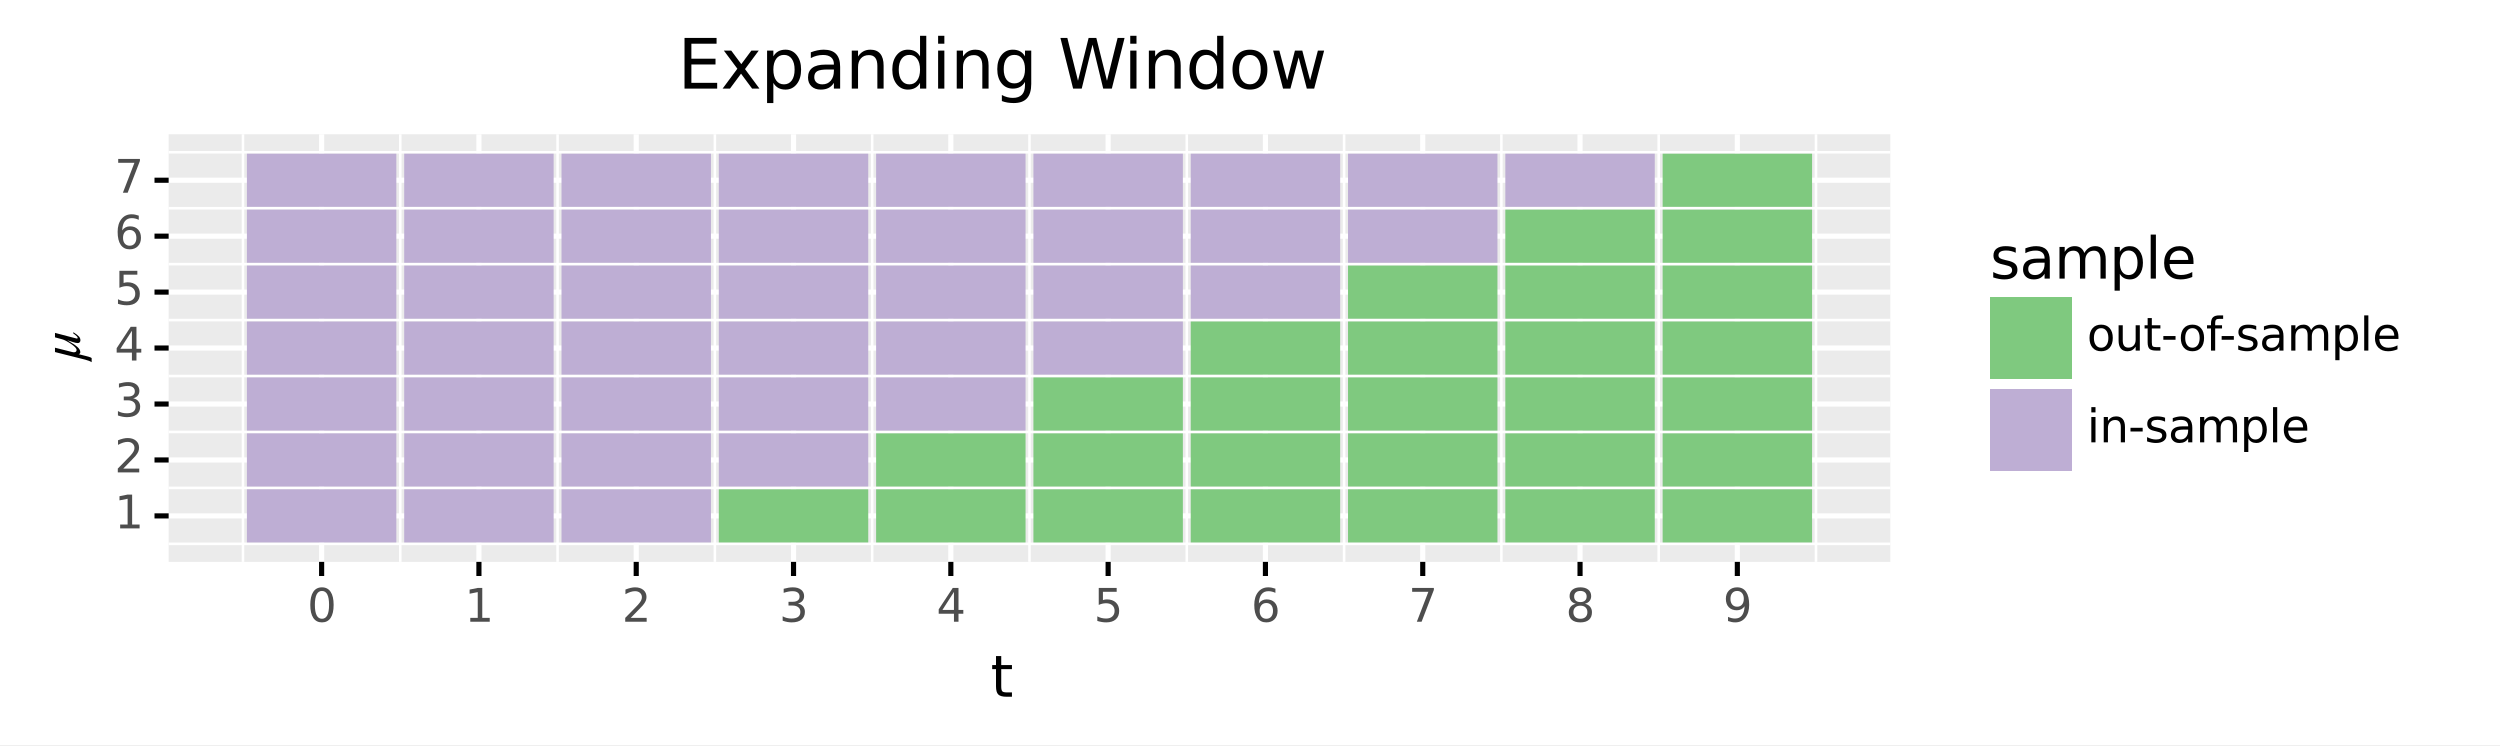 <?xml version="1.0" encoding="utf-8" standalone="no"?>
<!DOCTYPE svg PUBLIC "-//W3C//DTD SVG 1.1//EN"
  "http://www.w3.org/Graphics/SVG/1.1/DTD/svg11.dtd">
<svg height="144.978pt" version="1.1" viewBox="0 0 486.154 144.978" width="486.154pt" xmlns="http://www.w3.org/2000/svg" xmlns:xlink="http://www.w3.org/1999/xlink">
 <rect x="0" y="0" width="486.154" height="144.978" fill="#808080" stroke="none"/>
 <defs>
  <style type="text/css">*{stroke-linecap:butt;stroke-linejoin:round;}</style>
 </defs>
 <g id="figure_1">
  <g id="patch_1">
   <path d="M 0 144.978 
L 486.154 144.978 
L 486.154 0 
L 0 0 
z
" style="fill:#ffffff;stroke:#ffffff;stroke-linejoin:miter;"/>
  </g>
  <g id="axes_1">
   <g id="patch_2">
    <path d="M 32.795 109.265 
L 367.595 109.265 
L 367.595 26.105 
L 32.795 26.105 
z
" style="fill:#ebebeb;"/>
   </g>
   <g id="matplotlib.axis_1">
    <g id="xtick_1">
     <g id="line2d_1">
      <path clip-path="url(#pf9ce22a300)" d="M 62.543 109.265 
L 62.543 26.105 
" style="fill:none;stroke:#ffffff;"/>
     </g>
     <g id="line2d_2">
      <path d="M 62.543 109.265 
" style="fill:none;stroke:#333333;stroke-width:2;"/>
      <defs>
       <path d="M 0 0 
L 0 2.75 
" id="ma54571000e" style="stroke:#000000;"/>
      </defs>
      <g>
       <use style="fill:#333333;stroke:#000000;" x="62.543" xlink:href="#ma54571000e" y="109.265"/>
      </g>
     </g>
     <g id="text_1">
      <!-- 0 -->
      <g style="fill:#4d4d4d;" transform="translate(59.744 120.902)scale(0.088 -0.088)">
       <defs>
        <path d="M 2034 4250 
Q 1547 4250 1301 3770 
Q 1056 3291 1056 2328 
Q 1056 1369 1301 889 
Q 1547 409 2034 409 
Q 2525 409 2770 889 
Q 3016 1369 3016 2328 
Q 3016 3291 2770 3770 
Q 2525 4250 2034 4250 
z
M 2034 4750 
Q 2819 4750 3233 4129 
Q 3647 3509 3647 2328 
Q 3647 1150 3233 529 
Q 2819 -91 2034 -91 
Q 1250 -91 836 529 
Q 422 1150 422 2328 
Q 422 3509 836 4129 
Q 1250 4750 2034 4750 
z
" id="DejaVuSans-30" transform="scale(0.016)"/>
       </defs>
       <use xlink:href="#DejaVuSans-30"/>
      </g>
     </g>
    </g>
    <g id="xtick_2">
     <g id="line2d_3">
      <path clip-path="url(#pf9ce22a300)" d="M 93.132 109.265 
L 93.132 26.105 
" style="fill:none;stroke:#ffffff;"/>
     </g>
     <g id="line2d_4">
      <path d="M 93.132 109.265 
" style="fill:none;stroke:#333333;stroke-width:2;"/>
      <g>
       <use style="fill:#333333;stroke:#000000;" x="93.132" xlink:href="#ma54571000e" y="109.265"/>
      </g>
     </g>
     <g id="text_2">
      <!-- 1 -->
      <g style="fill:#4d4d4d;" transform="translate(90.333 120.902)scale(0.088 -0.088)">
       <defs>
        <path d="M 794 531 
L 1825 531 
L 1825 4091 
L 703 3866 
L 703 4441 
L 1819 4666 
L 2450 4666 
L 2450 531 
L 3481 531 
L 3481 0 
L 794 0 
L 794 531 
z
" id="DejaVuSans-31" transform="scale(0.016)"/>
       </defs>
       <use xlink:href="#DejaVuSans-31"/>
      </g>
     </g>
    </g>
    <g id="xtick_3">
     <g id="line2d_5">
      <path clip-path="url(#pf9ce22a300)" d="M 123.722 109.265 
L 123.722 26.105 
" style="fill:none;stroke:#ffffff;"/>
     </g>
     <g id="line2d_6">
      <path d="M 123.722 109.265 
" style="fill:none;stroke:#333333;stroke-width:2;"/>
      <g>
       <use style="fill:#333333;stroke:#000000;" x="123.722" xlink:href="#ma54571000e" y="109.265"/>
      </g>
     </g>
     <g id="text_3">
      <!-- 2 -->
      <g style="fill:#4d4d4d;" transform="translate(120.922 120.902)scale(0.088 -0.088)">
       <defs>
        <path d="M 1228 531 
L 3431 531 
L 3431 0 
L 469 0 
L 469 531 
Q 828 903 1448 1529 
Q 2069 2156 2228 2338 
Q 2531 2678 2651 2914 
Q 2772 3150 2772 3378 
Q 2772 3750 2511 3984 
Q 2250 4219 1831 4219 
Q 1534 4219 1204 4116 
Q 875 4013 500 3803 
L 500 4441 
Q 881 4594 1212 4672 
Q 1544 4750 1819 4750 
Q 2544 4750 2975 4387 
Q 3406 4025 3406 3419 
Q 3406 3131 3298 2873 
Q 3191 2616 2906 2266 
Q 2828 2175 2409 1742 
Q 1991 1309 1228 531 
z
" id="DejaVuSans-32" transform="scale(0.016)"/>
       </defs>
       <use xlink:href="#DejaVuSans-32"/>
      </g>
     </g>
    </g>
    <g id="xtick_4">
     <g id="line2d_7">
      <path clip-path="url(#pf9ce22a300)" d="M 154.311 109.265 
L 154.311 26.105 
" style="fill:none;stroke:#ffffff;"/>
     </g>
     <g id="line2d_8">
      <path d="M 154.311 109.265 
" style="fill:none;stroke:#333333;stroke-width:2;"/>
      <g>
       <use style="fill:#333333;stroke:#000000;" x="154.311" xlink:href="#ma54571000e" y="109.265"/>
      </g>
     </g>
     <g id="text_4">
      <!-- 3 -->
      <g style="fill:#4d4d4d;" transform="translate(151.511 120.902)scale(0.088 -0.088)">
       <defs>
        <path d="M 2597 2516 
Q 3050 2419 3304 2112 
Q 3559 1806 3559 1356 
Q 3559 666 3084 287 
Q 2609 -91 1734 -91 
Q 1441 -91 1130 -33 
Q 819 25 488 141 
L 488 750 
Q 750 597 1062 519 
Q 1375 441 1716 441 
Q 2309 441 2620 675 
Q 2931 909 2931 1356 
Q 2931 1769 2642 2001 
Q 2353 2234 1838 2234 
L 1294 2234 
L 1294 2753 
L 1863 2753 
Q 2328 2753 2575 2939 
Q 2822 3125 2822 3475 
Q 2822 3834 2567 4026 
Q 2313 4219 1838 4219 
Q 1578 4219 1281 4162 
Q 984 4106 628 3988 
L 628 4550 
Q 988 4650 1302 4700 
Q 1616 4750 1894 4750 
Q 2613 4750 3031 4423 
Q 3450 4097 3450 3541 
Q 3450 3153 3228 2886 
Q 3006 2619 2597 2516 
z
" id="DejaVuSans-33" transform="scale(0.016)"/>
       </defs>
       <use xlink:href="#DejaVuSans-33"/>
      </g>
     </g>
    </g>
    <g id="xtick_5">
     <g id="line2d_9">
      <path clip-path="url(#pf9ce22a300)" d="M 184.9 109.265 
L 184.9 26.105 
" style="fill:none;stroke:#ffffff;"/>
     </g>
     <g id="line2d_10">
      <path d="M 184.9 109.265 
" style="fill:none;stroke:#333333;stroke-width:2;"/>
      <g>
       <use style="fill:#333333;stroke:#000000;" x="184.9" xlink:href="#ma54571000e" y="109.265"/>
      </g>
     </g>
     <g id="text_5">
      <!-- 4 -->
      <g style="fill:#4d4d4d;" transform="translate(182.101 120.902)scale(0.088 -0.088)">
       <defs>
        <path d="M 2419 4116 
L 825 1625 
L 2419 1625 
L 2419 4116 
z
M 2253 4666 
L 3047 4666 
L 3047 1625 
L 3713 1625 
L 3713 1100 
L 3047 1100 
L 3047 0 
L 2419 0 
L 2419 1100 
L 313 1100 
L 313 1709 
L 2253 4666 
z
" id="DejaVuSans-34" transform="scale(0.016)"/>
       </defs>
       <use xlink:href="#DejaVuSans-34"/>
      </g>
     </g>
    </g>
    <g id="xtick_6">
     <g id="line2d_11">
      <path clip-path="url(#pf9ce22a300)" d="M 215.49 109.265 
L 215.49 26.105 
" style="fill:none;stroke:#ffffff;"/>
     </g>
     <g id="line2d_12">
      <path d="M 215.49 109.265 
" style="fill:none;stroke:#333333;stroke-width:2;"/>
      <g>
       <use style="fill:#333333;stroke:#000000;" x="215.49" xlink:href="#ma54571000e" y="109.265"/>
      </g>
     </g>
     <g id="text_6">
      <!-- 5 -->
      <g style="fill:#4d4d4d;" transform="translate(212.69 120.902)scale(0.088 -0.088)">
       <defs>
        <path d="M 691 4666 
L 3169 4666 
L 3169 4134 
L 1269 4134 
L 1269 2991 
Q 1406 3038 1543 3061 
Q 1681 3084 1819 3084 
Q 2600 3084 3056 2656 
Q 3513 2228 3513 1497 
Q 3513 744 3044 326 
Q 2575 -91 1722 -91 
Q 1428 -91 1123 -41 
Q 819 9 494 109 
L 494 744 
Q 775 591 1075 516 
Q 1375 441 1709 441 
Q 2250 441 2565 725 
Q 2881 1009 2881 1497 
Q 2881 1984 2565 2268 
Q 2250 2553 1709 2553 
Q 1456 2553 1204 2497 
Q 953 2441 691 2322 
L 691 4666 
z
" id="DejaVuSans-35" transform="scale(0.016)"/>
       </defs>
       <use xlink:href="#DejaVuSans-35"/>
      </g>
     </g>
    </g>
    <g id="xtick_7">
     <g id="line2d_13">
      <path clip-path="url(#pf9ce22a300)" d="M 246.079 109.265 
L 246.079 26.105 
" style="fill:none;stroke:#ffffff;"/>
     </g>
     <g id="line2d_14">
      <path d="M 246.079 109.265 
" style="fill:none;stroke:#333333;stroke-width:2;"/>
      <g>
       <use style="fill:#333333;stroke:#000000;" x="246.079" xlink:href="#ma54571000e" y="109.265"/>
      </g>
     </g>
     <g id="text_7">
      <!-- 6 -->
      <g style="fill:#4d4d4d;" transform="translate(243.279 120.902)scale(0.088 -0.088)">
       <defs>
        <path d="M 2113 2584 
Q 1688 2584 1439 2293 
Q 1191 2003 1191 1497 
Q 1191 994 1439 701 
Q 1688 409 2113 409 
Q 2538 409 2786 701 
Q 3034 994 3034 1497 
Q 3034 2003 2786 2293 
Q 2538 2584 2113 2584 
z
M 3366 4563 
L 3366 3988 
Q 3128 4100 2886 4159 
Q 2644 4219 2406 4219 
Q 1781 4219 1451 3797 
Q 1122 3375 1075 2522 
Q 1259 2794 1537 2939 
Q 1816 3084 2150 3084 
Q 2853 3084 3261 2657 
Q 3669 2231 3669 1497 
Q 3669 778 3244 343 
Q 2819 -91 2113 -91 
Q 1303 -91 875 529 
Q 447 1150 447 2328 
Q 447 3434 972 4092 
Q 1497 4750 2381 4750 
Q 2619 4750 2861 4703 
Q 3103 4656 3366 4563 
z
" id="DejaVuSans-36" transform="scale(0.016)"/>
       </defs>
       <use xlink:href="#DejaVuSans-36"/>
      </g>
     </g>
    </g>
    <g id="xtick_8">
     <g id="line2d_15">
      <path clip-path="url(#pf9ce22a300)" d="M 276.668 109.265 
L 276.668 26.105 
" style="fill:none;stroke:#ffffff;"/>
     </g>
     <g id="line2d_16">
      <path d="M 276.668 109.265 
" style="fill:none;stroke:#333333;stroke-width:2;"/>
      <g>
       <use style="fill:#333333;stroke:#000000;" x="276.668" xlink:href="#ma54571000e" y="109.265"/>
      </g>
     </g>
     <g id="text_8">
      <!-- 7 -->
      <g style="fill:#4d4d4d;" transform="translate(273.869 120.902)scale(0.088 -0.088)">
       <defs>
        <path d="M 525 4666 
L 3525 4666 
L 3525 4397 
L 1831 0 
L 1172 0 
L 2766 4134 
L 525 4134 
L 525 4666 
z
" id="DejaVuSans-37" transform="scale(0.016)"/>
       </defs>
       <use xlink:href="#DejaVuSans-37"/>
      </g>
     </g>
    </g>
    <g id="xtick_9">
     <g id="line2d_17">
      <path clip-path="url(#pf9ce22a300)" d="M 307.258 109.265 
L 307.258 26.105 
" style="fill:none;stroke:#ffffff;"/>
     </g>
     <g id="line2d_18">
      <path d="M 307.258 109.265 
" style="fill:none;stroke:#333333;stroke-width:2;"/>
      <g>
       <use style="fill:#333333;stroke:#000000;" x="307.258" xlink:href="#ma54571000e" y="109.265"/>
      </g>
     </g>
     <g id="text_9">
      <!-- 8 -->
      <g style="fill:#4d4d4d;" transform="translate(304.458 120.902)scale(0.088 -0.088)">
       <defs>
        <path d="M 2034 2216 
Q 1584 2216 1326 1975 
Q 1069 1734 1069 1313 
Q 1069 891 1326 650 
Q 1584 409 2034 409 
Q 2484 409 2743 651 
Q 3003 894 3003 1313 
Q 3003 1734 2745 1975 
Q 2488 2216 2034 2216 
z
M 1403 2484 
Q 997 2584 770 2862 
Q 544 3141 544 3541 
Q 544 4100 942 4425 
Q 1341 4750 2034 4750 
Q 2731 4750 3128 4425 
Q 3525 4100 3525 3541 
Q 3525 3141 3298 2862 
Q 3072 2584 2669 2484 
Q 3125 2378 3379 2068 
Q 3634 1759 3634 1313 
Q 3634 634 3220 271 
Q 2806 -91 2034 -91 
Q 1263 -91 848 271 
Q 434 634 434 1313 
Q 434 1759 690 2068 
Q 947 2378 1403 2484 
z
M 1172 3481 
Q 1172 3119 1398 2916 
Q 1625 2713 2034 2713 
Q 2441 2713 2670 2916 
Q 2900 3119 2900 3481 
Q 2900 3844 2670 4047 
Q 2441 4250 2034 4250 
Q 1625 4250 1398 4047 
Q 1172 3844 1172 3481 
z
" id="DejaVuSans-38" transform="scale(0.016)"/>
       </defs>
       <use xlink:href="#DejaVuSans-38"/>
      </g>
     </g>
    </g>
    <g id="xtick_10">
     <g id="line2d_19">
      <path clip-path="url(#pf9ce22a300)" d="M 337.847 109.265 
L 337.847 26.105 
" style="fill:none;stroke:#ffffff;"/>
     </g>
     <g id="line2d_20">
      <path d="M 337.847 109.265 
" style="fill:none;stroke:#333333;stroke-width:2;"/>
      <g>
       <use style="fill:#333333;stroke:#000000;" x="337.847" xlink:href="#ma54571000e" y="109.265"/>
      </g>
     </g>
     <g id="text_10">
      <!-- 9 -->
      <g style="fill:#4d4d4d;" transform="translate(335.047 120.902)scale(0.088 -0.088)">
       <defs>
        <path d="M 703 97 
L 703 672 
Q 941 559 1184 500 
Q 1428 441 1663 441 
Q 2288 441 2617 861 
Q 2947 1281 2994 2138 
Q 2813 1869 2534 1725 
Q 2256 1581 1919 1581 
Q 1219 1581 811 2004 
Q 403 2428 403 3163 
Q 403 3881 828 4315 
Q 1253 4750 1959 4750 
Q 2769 4750 3195 4129 
Q 3622 3509 3622 2328 
Q 3622 1225 3098 567 
Q 2575 -91 1691 -91 
Q 1453 -91 1209 -44 
Q 966 3 703 97 
z
M 1959 2075 
Q 2384 2075 2632 2365 
Q 2881 2656 2881 3163 
Q 2881 3666 2632 3958 
Q 2384 4250 1959 4250 
Q 1534 4250 1286 3958 
Q 1038 3666 1038 3163 
Q 1038 2656 1286 2365 
Q 1534 2075 1959 2075 
z
" id="DejaVuSans-39" transform="scale(0.016)"/>
       </defs>
       <use xlink:href="#DejaVuSans-39"/>
      </g>
     </g>
    </g>
    <g id="xtick_11">
     <g id="line2d_21">
      <path clip-path="url(#pf9ce22a300)" d="M 47.248 109.265 
L 47.248 26.105 
" style="fill:none;stroke:#ffffff;stroke-width:0.5;"/>
     </g>
    </g>
    <g id="xtick_12">
     <g id="line2d_22">
      <path clip-path="url(#pf9ce22a300)" d="M 77.838 109.265 
L 77.838 26.105 
" style="fill:none;stroke:#ffffff;stroke-width:0.5;"/>
     </g>
    </g>
    <g id="xtick_13">
     <g id="line2d_23">
      <path clip-path="url(#pf9ce22a300)" d="M 108.427 109.265 
L 108.427 26.105 
" style="fill:none;stroke:#ffffff;stroke-width:0.5;"/>
     </g>
    </g>
    <g id="xtick_14">
     <g id="line2d_24">
      <path clip-path="url(#pf9ce22a300)" d="M 139.016 109.265 
L 139.016 26.105 
" style="fill:none;stroke:#ffffff;stroke-width:0.5;"/>
     </g>
    </g>
    <g id="xtick_15">
     <g id="line2d_25">
      <path clip-path="url(#pf9ce22a300)" d="M 169.606 109.265 
L 169.606 26.105 
" style="fill:none;stroke:#ffffff;stroke-width:0.5;"/>
     </g>
    </g>
    <g id="xtick_16">
     <g id="line2d_26">
      <path clip-path="url(#pf9ce22a300)" d="M 200.195 109.265 
L 200.195 26.105 
" style="fill:none;stroke:#ffffff;stroke-width:0.5;"/>
     </g>
    </g>
    <g id="xtick_17">
     <g id="line2d_27">
      <path clip-path="url(#pf9ce22a300)" d="M 230.784 109.265 
L 230.784 26.105 
" style="fill:none;stroke:#ffffff;stroke-width:0.5;"/>
     </g>
    </g>
    <g id="xtick_18">
     <g id="line2d_28">
      <path clip-path="url(#pf9ce22a300)" d="M 261.374 109.265 
L 261.374 26.105 
" style="fill:none;stroke:#ffffff;stroke-width:0.5;"/>
     </g>
    </g>
    <g id="xtick_19">
     <g id="line2d_29">
      <path clip-path="url(#pf9ce22a300)" d="M 291.963 109.265 
L 291.963 26.105 
" style="fill:none;stroke:#ffffff;stroke-width:0.5;"/>
     </g>
    </g>
    <g id="xtick_20">
     <g id="line2d_30">
      <path clip-path="url(#pf9ce22a300)" d="M 322.552 109.265 
L 322.552 26.105 
" style="fill:none;stroke:#ffffff;stroke-width:0.5;"/>
     </g>
    </g>
    <g id="xtick_21">
     <g id="line2d_31">
      <path clip-path="url(#pf9ce22a300)" d="M 353.141 109.265 
L 353.141 26.105 
" style="fill:none;stroke:#ffffff;stroke-width:0.5;"/>
     </g>
    </g>
    <g id="text_11">
     <!-- t -->
     <g transform="translate(192.639 135.49)scale(0.11 -0.11)">
      <defs>
       <path d="M 1172 4494 
L 1172 3500 
L 2356 3500 
L 2356 3053 
L 1172 3053 
L 1172 1153 
Q 1172 725 1289 603 
Q 1406 481 1766 481 
L 2356 481 
L 2356 0 
L 1766 0 
Q 1100 0 847 248 
Q 594 497 594 1153 
L 594 3053 
L 172 3053 
L 172 3500 
L 594 3500 
L 594 4494 
L 1172 4494 
z
" id="DejaVuSans-74" transform="scale(0.016)"/>
      </defs>
      <use xlink:href="#DejaVuSans-74"/>
     </g>
    </g>
   </g>
   <g id="matplotlib.axis_2">
    <g id="ytick_1">
     <g id="line2d_32">
      <path clip-path="url(#pf9ce22a300)" d="M 32.795 100.318 
L 367.595 100.318 
" style="fill:none;stroke:#ffffff;"/>
     </g>
     <g id="line2d_33">
      <path d="M 32.795 100.318 
" style="fill:none;stroke:#333333;stroke-width:2;"/>
      <defs>
       <path d="M 0 0 
L -2.75 0 
" id="m3c5a5c199b" style="stroke:#000000;"/>
      </defs>
      <g>
       <use style="fill:#333333;stroke:#000000;" x="32.795" xlink:href="#m3c5a5c199b" y="100.318"/>
      </g>
     </g>
     <g id="text_12">
      <!-- 1 -->
      <g style="fill:#4d4d4d;" transform="translate(22.246 102.747)scale(0.088 -0.088)">
       <use xlink:href="#DejaVuSans-31"/>
      </g>
     </g>
    </g>
    <g id="ytick_2">
     <g id="line2d_34">
      <path clip-path="url(#pf9ce22a300)" d="M 32.795 89.441 
L 367.595 89.441 
" style="fill:none;stroke:#ffffff;"/>
     </g>
     <g id="line2d_35">
      <path d="M 32.795 89.441 
" style="fill:none;stroke:#333333;stroke-width:2;"/>
      <g>
       <use style="fill:#333333;stroke:#000000;" x="32.795" xlink:href="#m3c5a5c199b" y="89.441"/>
      </g>
     </g>
     <g id="text_13">
      <!-- 2 -->
      <g style="fill:#4d4d4d;" transform="translate(22.246 91.869)scale(0.088 -0.088)">
       <use xlink:href="#DejaVuSans-32"/>
      </g>
     </g>
    </g>
    <g id="ytick_3">
     <g id="line2d_36">
      <path clip-path="url(#pf9ce22a300)" d="M 32.795 78.563 
L 367.595 78.563 
" style="fill:none;stroke:#ffffff;"/>
     </g>
     <g id="line2d_37">
      <path d="M 32.795 78.563 
" style="fill:none;stroke:#333333;stroke-width:2;"/>
      <g>
       <use style="fill:#333333;stroke:#000000;" x="32.795" xlink:href="#m3c5a5c199b" y="78.563"/>
      </g>
     </g>
     <g id="text_14">
      <!-- 3 -->
      <g style="fill:#4d4d4d;" transform="translate(22.246 80.991)scale(0.088 -0.088)">
       <use xlink:href="#DejaVuSans-33"/>
      </g>
     </g>
    </g>
    <g id="ytick_4">
     <g id="line2d_38">
      <path clip-path="url(#pf9ce22a300)" d="M 32.795 67.685 
L 367.595 67.685 
" style="fill:none;stroke:#ffffff;"/>
     </g>
     <g id="line2d_39">
      <path d="M 32.795 67.685 
" style="fill:none;stroke:#333333;stroke-width:2;"/>
      <g>
       <use style="fill:#333333;stroke:#000000;" x="32.795" xlink:href="#m3c5a5c199b" y="67.685"/>
      </g>
     </g>
     <g id="text_15">
      <!-- 4 -->
      <g style="fill:#4d4d4d;" transform="translate(22.246 70.114)scale(0.088 -0.088)">
       <use xlink:href="#DejaVuSans-34"/>
      </g>
     </g>
    </g>
    <g id="ytick_5">
     <g id="line2d_40">
      <path clip-path="url(#pf9ce22a300)" d="M 32.795 56.808 
L 367.595 56.808 
" style="fill:none;stroke:#ffffff;"/>
     </g>
     <g id="line2d_41">
      <path d="M 32.795 56.808 
" style="fill:none;stroke:#333333;stroke-width:2;"/>
      <g>
       <use style="fill:#333333;stroke:#000000;" x="32.795" xlink:href="#m3c5a5c199b" y="56.808"/>
      </g>
     </g>
     <g id="text_16">
      <!-- 5 -->
      <g style="fill:#4d4d4d;" transform="translate(22.246 59.236)scale(0.088 -0.088)">
       <use xlink:href="#DejaVuSans-35"/>
      </g>
     </g>
    </g>
    <g id="ytick_6">
     <g id="line2d_42">
      <path clip-path="url(#pf9ce22a300)" d="M 32.795 45.93 
L 367.595 45.93 
" style="fill:none;stroke:#ffffff;"/>
     </g>
     <g id="line2d_43">
      <path d="M 32.795 45.93 
" style="fill:none;stroke:#333333;stroke-width:2;"/>
      <g>
       <use style="fill:#333333;stroke:#000000;" x="32.795" xlink:href="#m3c5a5c199b" y="45.93"/>
      </g>
     </g>
     <g id="text_17">
      <!-- 6 -->
      <g style="fill:#4d4d4d;" transform="translate(22.246 48.358)scale(0.088 -0.088)">
       <use xlink:href="#DejaVuSans-36"/>
      </g>
     </g>
    </g>
    <g id="ytick_7">
     <g id="line2d_44">
      <path clip-path="url(#pf9ce22a300)" d="M 32.795 35.052 
L 367.595 35.052 
" style="fill:none;stroke:#ffffff;"/>
     </g>
     <g id="line2d_45">
      <path d="M 32.795 35.052 
" style="fill:none;stroke:#333333;stroke-width:2;"/>
      <g>
       <use style="fill:#333333;stroke:#000000;" x="32.795" xlink:href="#m3c5a5c199b" y="35.052"/>
      </g>
     </g>
     <g id="text_18">
      <!-- 7 -->
      <g style="fill:#4d4d4d;" transform="translate(22.246 37.481)scale(0.088 -0.088)">
       <use xlink:href="#DejaVuSans-37"/>
      </g>
     </g>
    </g>
    <g id="ytick_8">
     <g id="line2d_46">
      <path clip-path="url(#pf9ce22a300)" d="M 32.795 105.757 
L 367.595 105.757 
" style="fill:none;stroke:#ffffff;stroke-width:0.5;"/>
     </g>
    </g>
    <g id="ytick_9">
     <g id="line2d_47">
      <path clip-path="url(#pf9ce22a300)" d="M 32.795 94.88 
L 367.595 94.88 
" style="fill:none;stroke:#ffffff;stroke-width:0.5;"/>
     </g>
    </g>
    <g id="ytick_10">
     <g id="line2d_48">
      <path clip-path="url(#pf9ce22a300)" d="M 32.795 84.002 
L 367.595 84.002 
" style="fill:none;stroke:#ffffff;stroke-width:0.5;"/>
     </g>
    </g>
    <g id="ytick_11">
     <g id="line2d_49">
      <path clip-path="url(#pf9ce22a300)" d="M 32.795 73.124 
L 367.595 73.124 
" style="fill:none;stroke:#ffffff;stroke-width:0.5;"/>
     </g>
    </g>
    <g id="ytick_12">
     <g id="line2d_50">
      <path clip-path="url(#pf9ce22a300)" d="M 32.795 62.247 
L 367.595 62.247 
" style="fill:none;stroke:#ffffff;stroke-width:0.5;"/>
     </g>
    </g>
    <g id="ytick_13">
     <g id="line2d_51">
      <path clip-path="url(#pf9ce22a300)" d="M 32.795 51.369 
L 367.595 51.369 
" style="fill:none;stroke:#ffffff;stroke-width:0.5;"/>
     </g>
    </g>
    <g id="ytick_14">
     <g id="line2d_52">
      <path clip-path="url(#pf9ce22a300)" d="M 32.795 40.491 
L 367.595 40.491 
" style="fill:none;stroke:#ffffff;stroke-width:0.5;"/>
     </g>
    </g>
    <g id="ytick_15">
     <g id="line2d_53">
      <path clip-path="url(#pf9ce22a300)" d="M 32.795 29.613 
L 367.595 29.613 
" style="fill:none;stroke:#ffffff;stroke-width:0.5;"/>
     </g>
    </g>
    <g id="text_19">
     <!-- $\mu$ -->
     <g transform="translate(15.536 70.06)rotate(-90)scale(0.11 -0.11)">
      <defs>
       <path d="M 3002 749 
L 3091 691 
Q 2797 237 2614 83 
Q 2432 -70 2214 -70 
Q 2080 -70 1990 6 
Q 1901 83 1901 218 
Q 1901 416 1997 704 
L 2208 1370 
L 2202 1370 
Q 1766 595 1475 268 
Q 1184 -58 902 -58 
Q 723 -58 672 122 
Q 614 -109 547 -374 
Q 480 -640 451 -758 
Q 422 -877 384 -1005 
Q 346 -1133 314 -1197 
Q 282 -1261 243 -1312 
L -211 -1312 
Q -58 -1088 70 -595 
L 909 2739 
L 1389 2739 
L 909 832 
Q 883 717 883 659 
Q 883 352 1139 352 
Q 1395 352 1811 969 
Q 2227 1587 2323 1958 
L 2534 2739 
L 3027 2739 
L 2522 819 
Q 2400 333 2400 326 
Q 2400 230 2470 230 
Q 2547 230 2652 329 
Q 2758 429 3002 749 
z
" id="STIXGeneral-Italic-3bc" transform="scale(0.016)"/>
      </defs>
      <use transform="translate(0 0.203)" xlink:href="#STIXGeneral-Italic-3bc"/>
     </g>
    </g>
   </g>
   <g id="PolyCollection_1">
    <path clip-path="url(#pf9ce22a300)" d="M 139.781 105.485 
L 139.781 95.152 
L 168.841 95.152 
L 168.841 105.485 
z
" style="fill:#7fc97f;"/>
    <path clip-path="url(#pf9ce22a300)" d="M 170.37 105.485 
L 170.37 95.152 
L 199.43 95.152 
L 199.43 105.485 
z
" style="fill:#7fc97f;"/>
    <path clip-path="url(#pf9ce22a300)" d="M 200.96 105.485 
L 200.96 95.152 
L 230.02 95.152 
L 230.02 105.485 
z
" style="fill:#7fc97f;"/>
    <path clip-path="url(#pf9ce22a300)" d="M 231.549 105.485 
L 231.549 95.152 
L 260.609 95.152 
L 260.609 105.485 
z
" style="fill:#7fc97f;"/>
    <path clip-path="url(#pf9ce22a300)" d="M 262.138 105.485 
L 262.138 95.152 
L 291.198 95.152 
L 291.198 105.485 
z
" style="fill:#7fc97f;"/>
    <path clip-path="url(#pf9ce22a300)" d="M 292.728 105.485 
L 292.728 95.152 
L 321.787 95.152 
L 321.787 105.485 
z
" style="fill:#7fc97f;"/>
    <path clip-path="url(#pf9ce22a300)" d="M 323.317 105.485 
L 323.317 95.152 
L 352.377 95.152 
L 352.377 105.485 
z
" style="fill:#7fc97f;"/>
   </g>
   <g id="PolyCollection_2">
    <path clip-path="url(#pf9ce22a300)" d="M 170.37 94.608 
L 170.37 84.274 
L 199.43 84.274 
L 199.43 94.608 
z
" style="fill:#7fc97f;"/>
    <path clip-path="url(#pf9ce22a300)" d="M 200.96 94.608 
L 200.96 84.274 
L 230.02 84.274 
L 230.02 94.608 
z
" style="fill:#7fc97f;"/>
    <path clip-path="url(#pf9ce22a300)" d="M 231.549 94.608 
L 231.549 84.274 
L 260.609 84.274 
L 260.609 94.608 
z
" style="fill:#7fc97f;"/>
    <path clip-path="url(#pf9ce22a300)" d="M 262.138 94.608 
L 262.138 84.274 
L 291.198 84.274 
L 291.198 94.608 
z
" style="fill:#7fc97f;"/>
    <path clip-path="url(#pf9ce22a300)" d="M 292.728 94.608 
L 292.728 84.274 
L 321.787 84.274 
L 321.787 94.608 
z
" style="fill:#7fc97f;"/>
    <path clip-path="url(#pf9ce22a300)" d="M 323.317 94.608 
L 323.317 84.274 
L 352.377 84.274 
L 352.377 94.608 
z
" style="fill:#7fc97f;"/>
   </g>
   <g id="PolyCollection_3">
    <path clip-path="url(#pf9ce22a300)" d="M 200.96 83.73 
L 200.96 73.396 
L 230.02 73.396 
L 230.02 83.73 
z
" style="fill:#7fc97f;"/>
    <path clip-path="url(#pf9ce22a300)" d="M 231.549 83.73 
L 231.549 73.396 
L 260.609 73.396 
L 260.609 83.73 
z
" style="fill:#7fc97f;"/>
    <path clip-path="url(#pf9ce22a300)" d="M 262.138 83.73 
L 262.138 73.396 
L 291.198 73.396 
L 291.198 83.73 
z
" style="fill:#7fc97f;"/>
    <path clip-path="url(#pf9ce22a300)" d="M 292.728 83.73 
L 292.728 73.396 
L 321.787 73.396 
L 321.787 83.73 
z
" style="fill:#7fc97f;"/>
    <path clip-path="url(#pf9ce22a300)" d="M 323.317 83.73 
L 323.317 73.396 
L 352.377 73.396 
L 352.377 83.73 
z
" style="fill:#7fc97f;"/>
   </g>
   <g id="PolyCollection_4">
    <path clip-path="url(#pf9ce22a300)" d="M 231.549 72.852 
L 231.549 62.518 
L 260.609 62.518 
L 260.609 72.852 
z
" style="fill:#7fc97f;"/>
    <path clip-path="url(#pf9ce22a300)" d="M 262.138 72.852 
L 262.138 62.518 
L 291.198 62.518 
L 291.198 72.852 
z
" style="fill:#7fc97f;"/>
    <path clip-path="url(#pf9ce22a300)" d="M 292.728 72.852 
L 292.728 62.518 
L 321.787 62.518 
L 321.787 72.852 
z
" style="fill:#7fc97f;"/>
    <path clip-path="url(#pf9ce22a300)" d="M 323.317 72.852 
L 323.317 62.518 
L 352.377 62.518 
L 352.377 72.852 
z
" style="fill:#7fc97f;"/>
   </g>
   <g id="PolyCollection_5">
    <path clip-path="url(#pf9ce22a300)" d="M 262.138 61.975 
L 262.138 51.641 
L 291.198 51.641 
L 291.198 61.975 
z
" style="fill:#7fc97f;"/>
    <path clip-path="url(#pf9ce22a300)" d="M 292.728 61.975 
L 292.728 51.641 
L 321.787 51.641 
L 321.787 61.975 
z
" style="fill:#7fc97f;"/>
    <path clip-path="url(#pf9ce22a300)" d="M 323.317 61.975 
L 323.317 51.641 
L 352.377 51.641 
L 352.377 61.975 
z
" style="fill:#7fc97f;"/>
   </g>
   <g id="PolyCollection_6">
    <path clip-path="url(#pf9ce22a300)" d="M 292.728 51.097 
L 292.728 40.763 
L 321.787 40.763 
L 321.787 51.097 
z
" style="fill:#7fc97f;"/>
    <path clip-path="url(#pf9ce22a300)" d="M 323.317 51.097 
L 323.317 40.763 
L 352.377 40.763 
L 352.377 51.097 
z
" style="fill:#7fc97f;"/>
   </g>
   <g id="PolyCollection_7">
    <path clip-path="url(#pf9ce22a300)" d="M 323.317 40.219 
L 323.317 29.885 
L 352.377 29.885 
L 352.377 40.219 
z
" style="fill:#7fc97f;"/>
   </g>
   <g id="PolyCollection_8">
    <path clip-path="url(#pf9ce22a300)" d="M 48.013 105.485 
L 48.013 95.152 
L 77.073 95.152 
L 77.073 105.485 
z
" style="fill:#beaed4;"/>
    <path clip-path="url(#pf9ce22a300)" d="M 78.602 105.485 
L 78.602 95.152 
L 107.662 95.152 
L 107.662 105.485 
z
" style="fill:#beaed4;"/>
    <path clip-path="url(#pf9ce22a300)" d="M 109.192 105.485 
L 109.192 95.152 
L 138.252 95.152 
L 138.252 105.485 
z
" style="fill:#beaed4;"/>
   </g>
   <g id="PolyCollection_9">
    <path clip-path="url(#pf9ce22a300)" d="M 48.013 94.608 
L 48.013 84.274 
L 77.073 84.274 
L 77.073 94.608 
z
" style="fill:#beaed4;"/>
    <path clip-path="url(#pf9ce22a300)" d="M 78.602 94.608 
L 78.602 84.274 
L 107.662 84.274 
L 107.662 94.608 
z
" style="fill:#beaed4;"/>
    <path clip-path="url(#pf9ce22a300)" d="M 109.192 94.608 
L 109.192 84.274 
L 138.252 84.274 
L 138.252 94.608 
z
" style="fill:#beaed4;"/>
    <path clip-path="url(#pf9ce22a300)" d="M 139.781 94.608 
L 139.781 84.274 
L 168.841 84.274 
L 168.841 94.608 
z
" style="fill:#beaed4;"/>
   </g>
   <g id="PolyCollection_10">
    <path clip-path="url(#pf9ce22a300)" d="M 48.013 83.73 
L 48.013 73.396 
L 77.073 73.396 
L 77.073 83.73 
z
" style="fill:#beaed4;"/>
    <path clip-path="url(#pf9ce22a300)" d="M 78.602 83.73 
L 78.602 73.396 
L 107.662 73.396 
L 107.662 83.73 
z
" style="fill:#beaed4;"/>
    <path clip-path="url(#pf9ce22a300)" d="M 109.192 83.73 
L 109.192 73.396 
L 138.252 73.396 
L 138.252 83.73 
z
" style="fill:#beaed4;"/>
    <path clip-path="url(#pf9ce22a300)" d="M 139.781 83.73 
L 139.781 73.396 
L 168.841 73.396 
L 168.841 83.73 
z
" style="fill:#beaed4;"/>
    <path clip-path="url(#pf9ce22a300)" d="M 170.37 83.73 
L 170.37 73.396 
L 199.43 73.396 
L 199.43 83.73 
z
" style="fill:#beaed4;"/>
   </g>
   <g id="PolyCollection_11">
    <path clip-path="url(#pf9ce22a300)" d="M 48.013 72.852 
L 48.013 62.518 
L 77.073 62.518 
L 77.073 72.852 
z
" style="fill:#beaed4;"/>
    <path clip-path="url(#pf9ce22a300)" d="M 78.602 72.852 
L 78.602 62.518 
L 107.662 62.518 
L 107.662 72.852 
z
" style="fill:#beaed4;"/>
    <path clip-path="url(#pf9ce22a300)" d="M 109.192 72.852 
L 109.192 62.518 
L 138.252 62.518 
L 138.252 72.852 
z
" style="fill:#beaed4;"/>
    <path clip-path="url(#pf9ce22a300)" d="M 139.781 72.852 
L 139.781 62.518 
L 168.841 62.518 
L 168.841 72.852 
z
" style="fill:#beaed4;"/>
    <path clip-path="url(#pf9ce22a300)" d="M 170.37 72.852 
L 170.37 62.518 
L 199.43 62.518 
L 199.43 72.852 
z
" style="fill:#beaed4;"/>
    <path clip-path="url(#pf9ce22a300)" d="M 200.96 72.852 
L 200.96 62.518 
L 230.02 62.518 
L 230.02 72.852 
z
" style="fill:#beaed4;"/>
   </g>
   <g id="PolyCollection_12">
    <path clip-path="url(#pf9ce22a300)" d="M 48.013 61.975 
L 48.013 51.641 
L 77.073 51.641 
L 77.073 61.975 
z
" style="fill:#beaed4;"/>
    <path clip-path="url(#pf9ce22a300)" d="M 78.602 61.975 
L 78.602 51.641 
L 107.662 51.641 
L 107.662 61.975 
z
" style="fill:#beaed4;"/>
    <path clip-path="url(#pf9ce22a300)" d="M 109.192 61.975 
L 109.192 51.641 
L 138.252 51.641 
L 138.252 61.975 
z
" style="fill:#beaed4;"/>
    <path clip-path="url(#pf9ce22a300)" d="M 139.781 61.975 
L 139.781 51.641 
L 168.841 51.641 
L 168.841 61.975 
z
" style="fill:#beaed4;"/>
    <path clip-path="url(#pf9ce22a300)" d="M 170.37 61.975 
L 170.37 51.641 
L 199.43 51.641 
L 199.43 61.975 
z
" style="fill:#beaed4;"/>
    <path clip-path="url(#pf9ce22a300)" d="M 200.96 61.975 
L 200.96 51.641 
L 230.02 51.641 
L 230.02 61.975 
z
" style="fill:#beaed4;"/>
    <path clip-path="url(#pf9ce22a300)" d="M 231.549 61.975 
L 231.549 51.641 
L 260.609 51.641 
L 260.609 61.975 
z
" style="fill:#beaed4;"/>
   </g>
   <g id="PolyCollection_13">
    <path clip-path="url(#pf9ce22a300)" d="M 48.013 51.097 
L 48.013 40.763 
L 77.073 40.763 
L 77.073 51.097 
z
" style="fill:#beaed4;"/>
    <path clip-path="url(#pf9ce22a300)" d="M 78.602 51.097 
L 78.602 40.763 
L 107.662 40.763 
L 107.662 51.097 
z
" style="fill:#beaed4;"/>
    <path clip-path="url(#pf9ce22a300)" d="M 109.192 51.097 
L 109.192 40.763 
L 138.252 40.763 
L 138.252 51.097 
z
" style="fill:#beaed4;"/>
    <path clip-path="url(#pf9ce22a300)" d="M 139.781 51.097 
L 139.781 40.763 
L 168.841 40.763 
L 168.841 51.097 
z
" style="fill:#beaed4;"/>
    <path clip-path="url(#pf9ce22a300)" d="M 170.37 51.097 
L 170.37 40.763 
L 199.43 40.763 
L 199.43 51.097 
z
" style="fill:#beaed4;"/>
    <path clip-path="url(#pf9ce22a300)" d="M 200.96 51.097 
L 200.96 40.763 
L 230.02 40.763 
L 230.02 51.097 
z
" style="fill:#beaed4;"/>
    <path clip-path="url(#pf9ce22a300)" d="M 231.549 51.097 
L 231.549 40.763 
L 260.609 40.763 
L 260.609 51.097 
z
" style="fill:#beaed4;"/>
    <path clip-path="url(#pf9ce22a300)" d="M 262.138 51.097 
L 262.138 40.763 
L 291.198 40.763 
L 291.198 51.097 
z
" style="fill:#beaed4;"/>
   </g>
   <g id="PolyCollection_14">
    <path clip-path="url(#pf9ce22a300)" d="M 48.013 40.219 
L 48.013 29.885 
L 77.073 29.885 
L 77.073 40.219 
z
" style="fill:#beaed4;"/>
    <path clip-path="url(#pf9ce22a300)" d="M 78.602 40.219 
L 78.602 29.885 
L 107.662 29.885 
L 107.662 40.219 
z
" style="fill:#beaed4;"/>
    <path clip-path="url(#pf9ce22a300)" d="M 109.192 40.219 
L 109.192 29.885 
L 138.252 29.885 
L 138.252 40.219 
z
" style="fill:#beaed4;"/>
    <path clip-path="url(#pf9ce22a300)" d="M 139.781 40.219 
L 139.781 29.885 
L 168.841 29.885 
L 168.841 40.219 
z
" style="fill:#beaed4;"/>
    <path clip-path="url(#pf9ce22a300)" d="M 170.37 40.219 
L 170.37 29.885 
L 199.43 29.885 
L 199.43 40.219 
z
" style="fill:#beaed4;"/>
    <path clip-path="url(#pf9ce22a300)" d="M 200.96 40.219 
L 200.96 29.885 
L 230.02 29.885 
L 230.02 40.219 
z
" style="fill:#beaed4;"/>
    <path clip-path="url(#pf9ce22a300)" d="M 231.549 40.219 
L 231.549 29.885 
L 260.609 29.885 
L 260.609 40.219 
z
" style="fill:#beaed4;"/>
    <path clip-path="url(#pf9ce22a300)" d="M 262.138 40.219 
L 262.138 29.885 
L 291.198 29.885 
L 291.198 40.219 
z
" style="fill:#beaed4;"/>
    <path clip-path="url(#pf9ce22a300)" d="M 292.728 40.219 
L 292.728 29.885 
L 321.787 29.885 
L 321.787 40.219 
z
" style="fill:#beaed4;"/>
   </g>
   <g id="patch_3">
    <path d="M 374.795 103.708 
L 478.954 103.708 
L 478.954 30.582 
L 374.795 30.582 
z
" style="fill:#ffffff;"/>
   </g>
   <g id="text_20">
    <!-- sample -->
    <g transform="translate(386.995 54.176)scale(0.11 -0.11)">
     <defs>
      <path d="M 2834 3397 
L 2834 2853 
Q 2591 2978 2328 3040 
Q 2066 3103 1784 3103 
Q 1356 3103 1142 2972 
Q 928 2841 928 2578 
Q 928 2378 1081 2264 
Q 1234 2150 1697 2047 
L 1894 2003 
Q 2506 1872 2764 1633 
Q 3022 1394 3022 966 
Q 3022 478 2636 193 
Q 2250 -91 1575 -91 
Q 1294 -91 989 -36 
Q 684 19 347 128 
L 347 722 
Q 666 556 975 473 
Q 1284 391 1588 391 
Q 1994 391 2212 530 
Q 2431 669 2431 922 
Q 2431 1156 2273 1281 
Q 2116 1406 1581 1522 
L 1381 1569 
Q 847 1681 609 1914 
Q 372 2147 372 2553 
Q 372 3047 722 3315 
Q 1072 3584 1716 3584 
Q 2034 3584 2315 3537 
Q 2597 3491 2834 3397 
z
" id="DejaVuSans-73" transform="scale(0.016)"/>
      <path d="M 2194 1759 
Q 1497 1759 1228 1600 
Q 959 1441 959 1056 
Q 959 750 1161 570 
Q 1363 391 1709 391 
Q 2188 391 2477 730 
Q 2766 1069 2766 1631 
L 2766 1759 
L 2194 1759 
z
M 3341 1997 
L 3341 0 
L 2766 0 
L 2766 531 
Q 2569 213 2275 61 
Q 1981 -91 1556 -91 
Q 1019 -91 701 211 
Q 384 513 384 1019 
Q 384 1609 779 1909 
Q 1175 2209 1959 2209 
L 2766 2209 
L 2766 2266 
Q 2766 2663 2505 2880 
Q 2244 3097 1772 3097 
Q 1472 3097 1187 3025 
Q 903 2953 641 2809 
L 641 3341 
Q 956 3463 1253 3523 
Q 1550 3584 1831 3584 
Q 2591 3584 2966 3190 
Q 3341 2797 3341 1997 
z
" id="DejaVuSans-61" transform="scale(0.016)"/>
      <path d="M 3328 2828 
Q 3544 3216 3844 3400 
Q 4144 3584 4550 3584 
Q 5097 3584 5394 3201 
Q 5691 2819 5691 2113 
L 5691 0 
L 5113 0 
L 5113 2094 
Q 5113 2597 4934 2840 
Q 4756 3084 4391 3084 
Q 3944 3084 3684 2787 
Q 3425 2491 3425 1978 
L 3425 0 
L 2847 0 
L 2847 2094 
Q 2847 2600 2669 2842 
Q 2491 3084 2119 3084 
Q 1678 3084 1418 2786 
Q 1159 2488 1159 1978 
L 1159 0 
L 581 0 
L 581 3500 
L 1159 3500 
L 1159 2956 
Q 1356 3278 1631 3431 
Q 1906 3584 2284 3584 
Q 2666 3584 2933 3390 
Q 3200 3197 3328 2828 
z
" id="DejaVuSans-6d" transform="scale(0.016)"/>
      <path d="M 1159 525 
L 1159 -1331 
L 581 -1331 
L 581 3500 
L 1159 3500 
L 1159 2969 
Q 1341 3281 1617 3432 
Q 1894 3584 2278 3584 
Q 2916 3584 3314 3078 
Q 3713 2572 3713 1747 
Q 3713 922 3314 415 
Q 2916 -91 2278 -91 
Q 1894 -91 1617 61 
Q 1341 213 1159 525 
z
M 3116 1747 
Q 3116 2381 2855 2742 
Q 2594 3103 2138 3103 
Q 1681 3103 1420 2742 
Q 1159 2381 1159 1747 
Q 1159 1113 1420 752 
Q 1681 391 2138 391 
Q 2594 391 2855 752 
Q 3116 1113 3116 1747 
z
" id="DejaVuSans-70" transform="scale(0.016)"/>
      <path d="M 603 4863 
L 1178 4863 
L 1178 0 
L 603 0 
L 603 4863 
z
" id="DejaVuSans-6c" transform="scale(0.016)"/>
      <path d="M 3597 1894 
L 3597 1613 
L 953 1613 
Q 991 1019 1311 708 
Q 1631 397 2203 397 
Q 2534 397 2845 478 
Q 3156 559 3463 722 
L 3463 178 
Q 3153 47 2828 -22 
Q 2503 -91 2169 -91 
Q 1331 -91 842 396 
Q 353 884 353 1716 
Q 353 2575 817 3079 
Q 1281 3584 2069 3584 
Q 2775 3584 3186 3129 
Q 3597 2675 3597 1894 
z
M 3022 2063 
Q 3016 2534 2758 2815 
Q 2500 3097 2075 3097 
Q 1594 3097 1305 2825 
Q 1016 2553 972 2059 
L 3022 2063 
z
" id="DejaVuSans-65" transform="scale(0.016)"/>
     </defs>
     <use xlink:href="#DejaVuSans-73"/>
     <use x="52.1" xlink:href="#DejaVuSans-61"/>
     <use x="113.379" xlink:href="#DejaVuSans-6d"/>
     <use x="210.791" xlink:href="#DejaVuSans-70"/>
     <use x="274.268" xlink:href="#DejaVuSans-6c"/>
     <use x="302.051" xlink:href="#DejaVuSans-65"/>
    </g>
   </g>
   <g id="patch_4">
    <path clip-path="url(#pc584a35739)" d="M 386.995 73.668 
L 402.835 73.668 
L 402.835 57.828 
L 386.995 57.828 
z
" style="fill:#f2f2f2;"/>
   </g>
   <g id="patch_5">
    <path clip-path="url(#pc584a35739)" d="M 386.995 73.668 
L 402.835 73.668 
L 402.835 57.828 
L 386.995 57.828 
z
" style="fill:#7fc97f;"/>
   </g>
   <g id="patch_6">
    <path clip-path="url(#pc584a35739)" d="M 386.995 73.668 
L 402.835 73.668 
L 402.835 57.828 
L 386.995 57.828 
z
" style="fill:#7fc97f;"/>
   </g>
   <g id="patch_7">
    <path clip-path="url(#pc584a35739)" d="M 386.995 73.668 
L 402.835 73.668 
L 402.835 57.828 
L 386.995 57.828 
z
" style="fill:#7fc97f;"/>
   </g>
   <g id="patch_8">
    <path clip-path="url(#pc584a35739)" d="M 386.995 73.668 
L 402.835 73.668 
L 402.835 57.828 
L 386.995 57.828 
z
" style="fill:#7fc97f;"/>
   </g>
   <g id="patch_9">
    <path clip-path="url(#pc584a35739)" d="M 386.995 73.668 
L 402.835 73.668 
L 402.835 57.828 
L 386.995 57.828 
z
" style="fill:#7fc97f;"/>
   </g>
   <g id="patch_10">
    <path clip-path="url(#pc584a35739)" d="M 386.995 73.668 
L 402.835 73.668 
L 402.835 57.828 
L 386.995 57.828 
z
" style="fill:#7fc97f;"/>
   </g>
   <g id="patch_11">
    <path clip-path="url(#pc584a35739)" d="M 386.995 73.668 
L 402.835 73.668 
L 402.835 57.828 
L 386.995 57.828 
z
" style="fill:#7fc97f;"/>
   </g>
   <g id="patch_12">
    <path clip-path="url(#pc584a35739)" d="M 386.995 73.668 
L 402.835 73.668 
L 402.835 57.828 
L 386.995 57.828 
z
" style="fill:#7fc97f;"/>
   </g>
   <g id="patch_13">
    <path clip-path="url(#pc584a35739)" d="M 386.995 73.668 
L 402.835 73.668 
L 402.835 57.828 
L 386.995 57.828 
z
" style="fill:#7fc97f;"/>
   </g>
   <g id="patch_14">
    <path clip-path="url(#pc584a35739)" d="M 386.995 73.668 
L 402.835 73.668 
L 402.835 57.828 
L 386.995 57.828 
z
" style="fill:#7fc97f;"/>
   </g>
   <g id="patch_15">
    <path clip-path="url(#pc584a35739)" d="M 386.995 73.668 
L 402.835 73.668 
L 402.835 57.828 
L 386.995 57.828 
z
" style="fill:#7fc97f;"/>
   </g>
   <g id="patch_16">
    <path clip-path="url(#pc584a35739)" d="M 386.995 73.668 
L 402.835 73.668 
L 402.835 57.828 
L 386.995 57.828 
z
" style="fill:#7fc97f;"/>
   </g>
   <g id="patch_17">
    <path clip-path="url(#pc584a35739)" d="M 386.995 73.668 
L 402.835 73.668 
L 402.835 57.828 
L 386.995 57.828 
z
" style="fill:#7fc97f;"/>
   </g>
   <g id="patch_18">
    <path clip-path="url(#pc584a35739)" d="M 386.995 73.668 
L 402.835 73.668 
L 402.835 57.828 
L 386.995 57.828 
z
" style="fill:#7fc97f;"/>
   </g>
   <g id="text_21">
    <!-- out-of-sample -->
    <g transform="translate(405.835 68.177)scale(0.088 -0.088)">
     <defs>
      <path d="M 1959 3097 
Q 1497 3097 1228 2736 
Q 959 2375 959 1747 
Q 959 1119 1226 758 
Q 1494 397 1959 397 
Q 2419 397 2687 759 
Q 2956 1122 2956 1747 
Q 2956 2369 2687 2733 
Q 2419 3097 1959 3097 
z
M 1959 3584 
Q 2709 3584 3137 3096 
Q 3566 2609 3566 1747 
Q 3566 888 3137 398 
Q 2709 -91 1959 -91 
Q 1206 -91 779 398 
Q 353 888 353 1747 
Q 353 2609 779 3096 
Q 1206 3584 1959 3584 
z
" id="DejaVuSans-6f" transform="scale(0.016)"/>
      <path d="M 544 1381 
L 544 3500 
L 1119 3500 
L 1119 1403 
Q 1119 906 1312 657 
Q 1506 409 1894 409 
Q 2359 409 2629 706 
Q 2900 1003 2900 1516 
L 2900 3500 
L 3475 3500 
L 3475 0 
L 2900 0 
L 2900 538 
Q 2691 219 2414 64 
Q 2138 -91 1772 -91 
Q 1169 -91 856 284 
Q 544 659 544 1381 
z
M 1991 3584 
L 1991 3584 
z
" id="DejaVuSans-75" transform="scale(0.016)"/>
      <path d="M 313 2009 
L 1997 2009 
L 1997 1497 
L 313 1497 
L 313 2009 
z
" id="DejaVuSans-2d" transform="scale(0.016)"/>
      <path d="M 2375 4863 
L 2375 4384 
L 1825 4384 
Q 1516 4384 1395 4259 
Q 1275 4134 1275 3809 
L 1275 3500 
L 2222 3500 
L 2222 3053 
L 1275 3053 
L 1275 0 
L 697 0 
L 697 3053 
L 147 3053 
L 147 3500 
L 697 3500 
L 697 3744 
Q 697 4328 969 4595 
Q 1241 4863 1831 4863 
L 2375 4863 
z
" id="DejaVuSans-66" transform="scale(0.016)"/>
     </defs>
     <use xlink:href="#DejaVuSans-6f"/>
     <use x="61.182" xlink:href="#DejaVuSans-75"/>
     <use x="124.561" xlink:href="#DejaVuSans-74"/>
     <use x="163.77" xlink:href="#DejaVuSans-2d"/>
     <use x="201.729" xlink:href="#DejaVuSans-6f"/>
     <use x="262.91" xlink:href="#DejaVuSans-66"/>
     <use x="292.615" xlink:href="#DejaVuSans-2d"/>
     <use x="328.699" xlink:href="#DejaVuSans-73"/>
     <use x="380.799" xlink:href="#DejaVuSans-61"/>
     <use x="442.078" xlink:href="#DejaVuSans-6d"/>
     <use x="539.49" xlink:href="#DejaVuSans-70"/>
     <use x="602.967" xlink:href="#DejaVuSans-6c"/>
     <use x="630.75" xlink:href="#DejaVuSans-65"/>
    </g>
   </g>
   <g id="patch_19">
    <path clip-path="url(#pc3e856f9b1)" d="M 386.995 91.508 
L 402.835 91.508 
L 402.835 75.668 
L 386.995 75.668 
z
" style="fill:#f2f2f2;"/>
   </g>
   <g id="patch_20">
    <path clip-path="url(#pc3e856f9b1)" d="M 386.995 91.508 
L 402.835 91.508 
L 402.835 75.668 
L 386.995 75.668 
z
" style="fill:#beaed4;"/>
   </g>
   <g id="patch_21">
    <path clip-path="url(#pc3e856f9b1)" d="M 386.995 91.508 
L 402.835 91.508 
L 402.835 75.668 
L 386.995 75.668 
z
" style="fill:#beaed4;"/>
   </g>
   <g id="patch_22">
    <path clip-path="url(#pc3e856f9b1)" d="M 386.995 91.508 
L 402.835 91.508 
L 402.835 75.668 
L 386.995 75.668 
z
" style="fill:#beaed4;"/>
   </g>
   <g id="patch_23">
    <path clip-path="url(#pc3e856f9b1)" d="M 386.995 91.508 
L 402.835 91.508 
L 402.835 75.668 
L 386.995 75.668 
z
" style="fill:#beaed4;"/>
   </g>
   <g id="patch_24">
    <path clip-path="url(#pc3e856f9b1)" d="M 386.995 91.508 
L 402.835 91.508 
L 402.835 75.668 
L 386.995 75.668 
z
" style="fill:#beaed4;"/>
   </g>
   <g id="patch_25">
    <path clip-path="url(#pc3e856f9b1)" d="M 386.995 91.508 
L 402.835 91.508 
L 402.835 75.668 
L 386.995 75.668 
z
" style="fill:#beaed4;"/>
   </g>
   <g id="patch_26">
    <path clip-path="url(#pc3e856f9b1)" d="M 386.995 91.508 
L 402.835 91.508 
L 402.835 75.668 
L 386.995 75.668 
z
" style="fill:#beaed4;"/>
   </g>
   <g id="patch_27">
    <path clip-path="url(#pc3e856f9b1)" d="M 386.995 91.508 
L 402.835 91.508 
L 402.835 75.668 
L 386.995 75.668 
z
" style="fill:#beaed4;"/>
   </g>
   <g id="patch_28">
    <path clip-path="url(#pc3e856f9b1)" d="M 386.995 91.508 
L 402.835 91.508 
L 402.835 75.668 
L 386.995 75.668 
z
" style="fill:#beaed4;"/>
   </g>
   <g id="patch_29">
    <path clip-path="url(#pc3e856f9b1)" d="M 386.995 91.508 
L 402.835 91.508 
L 402.835 75.668 
L 386.995 75.668 
z
" style="fill:#beaed4;"/>
   </g>
   <g id="patch_30">
    <path clip-path="url(#pc3e856f9b1)" d="M 386.995 91.508 
L 402.835 91.508 
L 402.835 75.668 
L 386.995 75.668 
z
" style="fill:#beaed4;"/>
   </g>
   <g id="patch_31">
    <path clip-path="url(#pc3e856f9b1)" d="M 386.995 91.508 
L 402.835 91.508 
L 402.835 75.668 
L 386.995 75.668 
z
" style="fill:#beaed4;"/>
   </g>
   <g id="patch_32">
    <path clip-path="url(#pc3e856f9b1)" d="M 386.995 91.508 
L 402.835 91.508 
L 402.835 75.668 
L 386.995 75.668 
z
" style="fill:#beaed4;"/>
   </g>
   <g id="patch_33">
    <path clip-path="url(#pc3e856f9b1)" d="M 386.995 91.508 
L 402.835 91.508 
L 402.835 75.668 
L 386.995 75.668 
z
" style="fill:#beaed4;"/>
   </g>
   <g id="text_22">
    <!-- in-sample -->
    <g transform="translate(405.835 86.017)scale(0.088 -0.088)">
     <defs>
      <path d="M 603 3500 
L 1178 3500 
L 1178 0 
L 603 0 
L 603 3500 
z
M 603 4863 
L 1178 4863 
L 1178 4134 
L 603 4134 
L 603 4863 
z
" id="DejaVuSans-69" transform="scale(0.016)"/>
      <path d="M 3513 2113 
L 3513 0 
L 2938 0 
L 2938 2094 
Q 2938 2591 2744 2837 
Q 2550 3084 2163 3084 
Q 1697 3084 1428 2787 
Q 1159 2491 1159 1978 
L 1159 0 
L 581 0 
L 581 3500 
L 1159 3500 
L 1159 2956 
Q 1366 3272 1645 3428 
Q 1925 3584 2291 3584 
Q 2894 3584 3203 3211 
Q 3513 2838 3513 2113 
z
" id="DejaVuSans-6e" transform="scale(0.016)"/>
     </defs>
     <use xlink:href="#DejaVuSans-69"/>
     <use x="27.783" xlink:href="#DejaVuSans-6e"/>
     <use x="91.162" xlink:href="#DejaVuSans-2d"/>
     <use x="127.246" xlink:href="#DejaVuSans-73"/>
     <use x="179.346" xlink:href="#DejaVuSans-61"/>
     <use x="240.625" xlink:href="#DejaVuSans-6d"/>
     <use x="338.037" xlink:href="#DejaVuSans-70"/>
     <use x="401.514" xlink:href="#DejaVuSans-6c"/>
     <use x="429.297" xlink:href="#DejaVuSans-65"/>
    </g>
   </g>
  </g>
  <g id="text_23">
   <!-- Expanding Window -->
   <g transform="translate(131.788 17.23)scale(0.132 -0.132)">
    <defs>
     <path d="M 628 4666 
L 3578 4666 
L 3578 4134 
L 1259 4134 
L 1259 2753 
L 3481 2753 
L 3481 2222 
L 1259 2222 
L 1259 531 
L 3634 531 
L 3634 0 
L 628 0 
L 628 4666 
z
" id="DejaVuSans-45" transform="scale(0.016)"/>
     <path d="M 3513 3500 
L 2247 1797 
L 3578 0 
L 2900 0 
L 1881 1375 
L 863 0 
L 184 0 
L 1544 1831 
L 300 3500 
L 978 3500 
L 1906 2253 
L 2834 3500 
L 3513 3500 
z
" id="DejaVuSans-78" transform="scale(0.016)"/>
     <path d="M 2906 2969 
L 2906 4863 
L 3481 4863 
L 3481 0 
L 2906 0 
L 2906 525 
Q 2725 213 2448 61 
Q 2172 -91 1784 -91 
Q 1150 -91 751 415 
Q 353 922 353 1747 
Q 353 2572 751 3078 
Q 1150 3584 1784 3584 
Q 2172 3584 2448 3432 
Q 2725 3281 2906 2969 
z
M 947 1747 
Q 947 1113 1208 752 
Q 1469 391 1925 391 
Q 2381 391 2643 752 
Q 2906 1113 2906 1747 
Q 2906 2381 2643 2742 
Q 2381 3103 1925 3103 
Q 1469 3103 1208 2742 
Q 947 2381 947 1747 
z
" id="DejaVuSans-64" transform="scale(0.016)"/>
     <path d="M 2906 1791 
Q 2906 2416 2648 2759 
Q 2391 3103 1925 3103 
Q 1463 3103 1205 2759 
Q 947 2416 947 1791 
Q 947 1169 1205 825 
Q 1463 481 1925 481 
Q 2391 481 2648 825 
Q 2906 1169 2906 1791 
z
M 3481 434 
Q 3481 -459 3084 -895 
Q 2688 -1331 1869 -1331 
Q 1566 -1331 1297 -1286 
Q 1028 -1241 775 -1147 
L 775 -588 
Q 1028 -725 1275 -790 
Q 1522 -856 1778 -856 
Q 2344 -856 2625 -561 
Q 2906 -266 2906 331 
L 2906 616 
Q 2728 306 2450 153 
Q 2172 0 1784 0 
Q 1141 0 747 490 
Q 353 981 353 1791 
Q 353 2603 747 3093 
Q 1141 3584 1784 3584 
Q 2172 3584 2450 3431 
Q 2728 3278 2906 2969 
L 2906 3500 
L 3481 3500 
L 3481 434 
z
" id="DejaVuSans-67" transform="scale(0.016)"/>
     <path id="DejaVuSans-20" transform="scale(0.016)"/>
     <path d="M 213 4666 
L 850 4666 
L 1831 722 
L 2809 4666 
L 3519 4666 
L 4500 722 
L 5478 4666 
L 6119 4666 
L 4947 0 
L 4153 0 
L 3169 4050 
L 2175 0 
L 1381 0 
L 213 4666 
z
" id="DejaVuSans-57" transform="scale(0.016)"/>
     <path d="M 269 3500 
L 844 3500 
L 1563 769 
L 2278 3500 
L 2956 3500 
L 3675 769 
L 4391 3500 
L 4966 3500 
L 4050 0 
L 3372 0 
L 2619 2869 
L 1863 0 
L 1184 0 
L 269 3500 
z
" id="DejaVuSans-77" transform="scale(0.016)"/>
    </defs>
    <use xlink:href="#DejaVuSans-45"/>
    <use x="63.184" xlink:href="#DejaVuSans-78"/>
    <use x="122.363" xlink:href="#DejaVuSans-70"/>
    <use x="185.84" xlink:href="#DejaVuSans-61"/>
    <use x="247.119" xlink:href="#DejaVuSans-6e"/>
    <use x="310.498" xlink:href="#DejaVuSans-64"/>
    <use x="373.975" xlink:href="#DejaVuSans-69"/>
    <use x="401.758" xlink:href="#DejaVuSans-6e"/>
    <use x="465.137" xlink:href="#DejaVuSans-67"/>
    <use x="528.613" xlink:href="#DejaVuSans-20"/>
    <use x="560.4" xlink:href="#DejaVuSans-57"/>
    <use x="657.027" xlink:href="#DejaVuSans-69"/>
    <use x="684.811" xlink:href="#DejaVuSans-6e"/>
    <use x="748.189" xlink:href="#DejaVuSans-64"/>
    <use x="811.666" xlink:href="#DejaVuSans-6f"/>
    <use x="872.848" xlink:href="#DejaVuSans-77"/>
   </g>
  </g>
 </g>
 <defs>
  <clipPath id="pf9ce22a300">
   <rect height="83.16" width="334.8" x="32.795" y="26.105"/>
  </clipPath>
  <clipPath id="pc584a35739">
   <path d="M 386.995 73.668 
L 386.995 57.828 
L 402.835 57.828 
L 402.835 73.668 
"/>
  </clipPath>
  <clipPath id="pc3e856f9b1">
   <path d="M 386.995 91.508 
L 386.995 75.668 
L 402.835 75.668 
L 402.835 91.508 
"/>
  </clipPath>
 </defs>
</svg>
